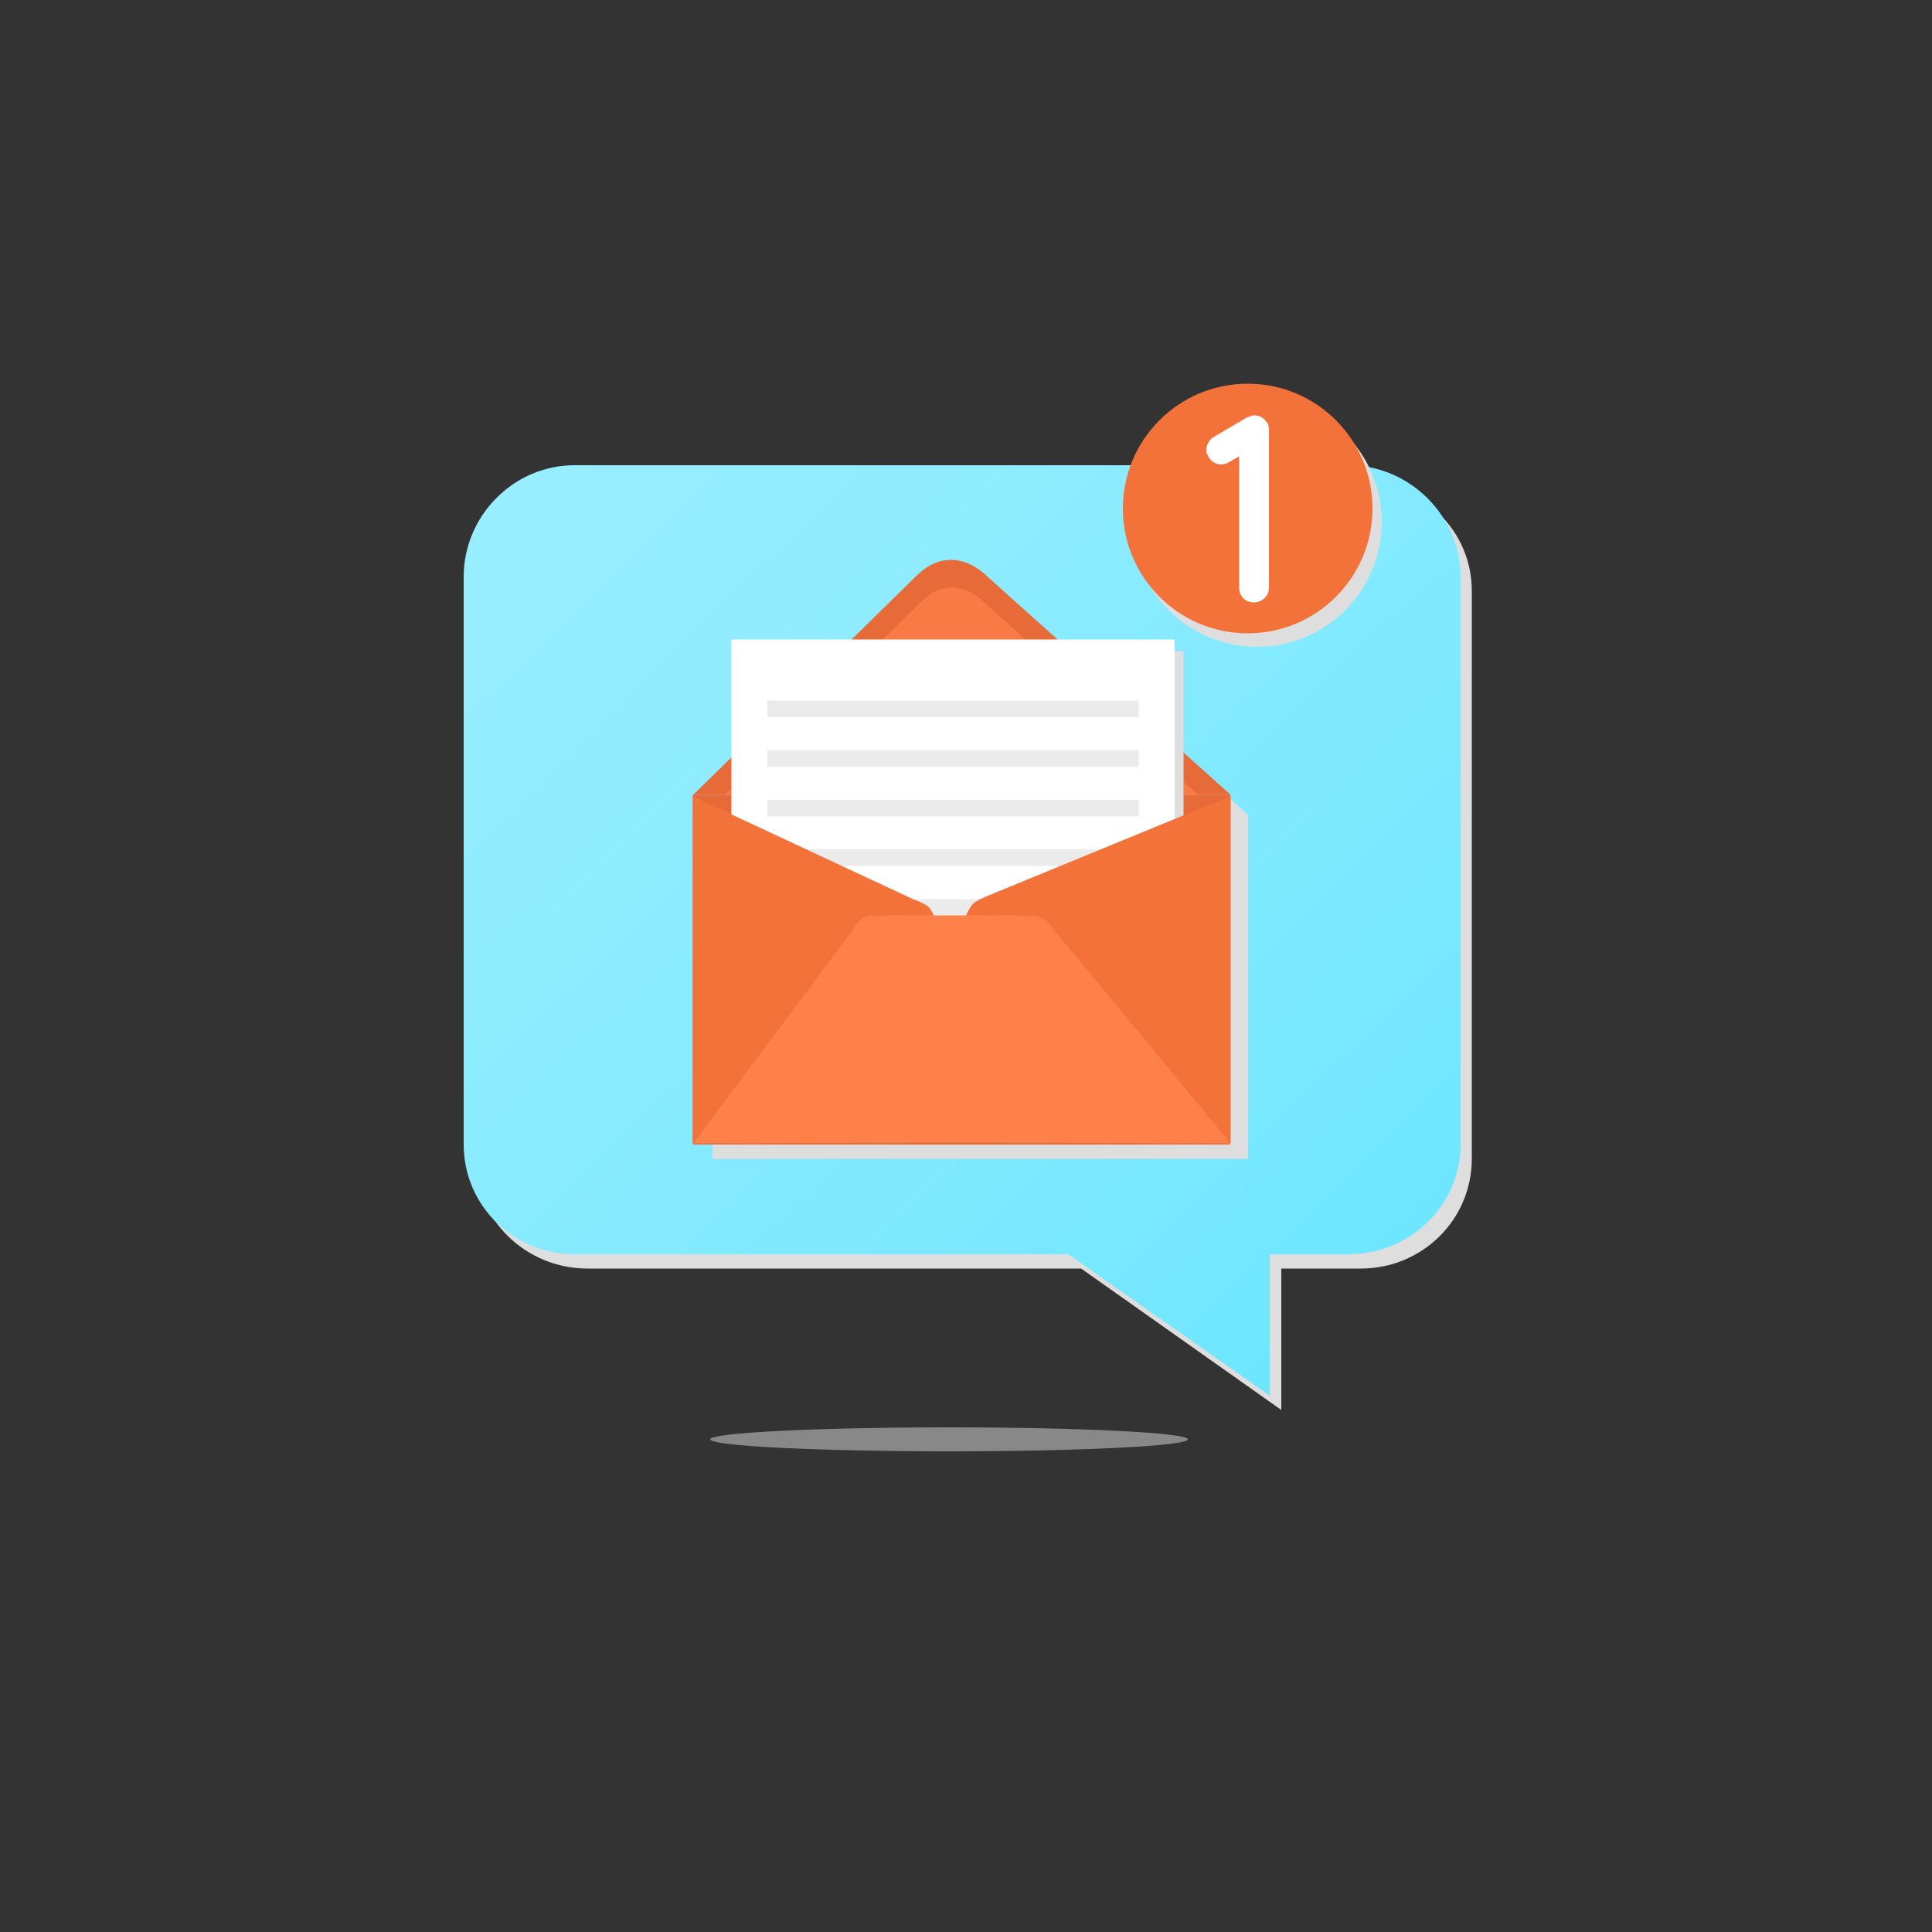 <?xml version="1.0" encoding="utf-8"?>
<!-- Generator: Adobe Illustrator 22.0.1, SVG Export Plug-In . SVG Version: 6.00 Build 0)  -->
<svg version="1.1" id="Layer_1" xmlns="http://www.w3.org/2000/svg" xmlns:xlink="http://www.w3.org/1999/xlink" x="0px" y="0px"
	 viewBox="0 0 500 500" style="enable-background:new 0 0 500 500;" xml:space="preserve">
<rect x="0" y="0" width="500" height="500" fill="#333333" stroke="none"/>
<style type="text/css">
	.st0{fill:#DEDEDE;}
	.st1{fill:url(#SVGID_1_);}
	.st2{fill:#EDA8B0;}
	.st3{fill:#E66B38;}
	.st4{opacity:0.7;fill:#FF814A;enable-background:new    ;}
	.st5{fill:#FFFFFF;}
	.st6{opacity:0.6;fill:#DEDEDE;enable-background:new    ;}
	.st7{fill:#F3723A;}
	.st8{fill:#F56C71;}
	.st9{fill:#FF814A;}
	.st10{opacity:0.5;fill:#DEDEDE;enable-background:new    ;}
</style>
<g id="OBJECTS">
	<g>
		<path class="st0" d="M352.3,124.9H152c-15.8,0-29,12.3-29,28.1v146.9c0,15.8,13.2,28.4,29,28.4h127.8l51.8,36.6v-36.6h20.6
			c15.8,0,28.7-12.6,28.7-28.4V153.1C381,137.3,368.1,124.9,352.3,124.9z"/>
		
			<linearGradient id="SVGID_1_" gradientUnits="userSpaceOnUse" x1="133.584" y1="397.015" x2="363.397" y2="162.601" gradientTransform="matrix(1 0 0 -1 0 502)">
			<stop  offset="0" style="stop-color:#99EEFF"/>
			<stop  offset="0.298" style="stop-color:#90ECFF"/>
			<stop  offset="0.781" style="stop-color:#78E8FF"/>
			<stop  offset="1" style="stop-color:#6BE6FF"/>
		</linearGradient>
		<path class="st1" d="M349,120.4H148.7c-15.8,0-28.7,13.1-28.7,28.9v146.9c0,15.8,12.9,28.4,28.7,28.4h127.8l52.1,36.6v-36.6H349
			c15.8,0,29-12.6,29-28.4V149.3C378,133.5,364.8,120.4,349,120.4z"/>
		<g>
			<rect x="179.3" y="206" class="st2" width="139.1" height="89.8"/>
			<path class="st0" d="M323,210.9L323,210.9l-63.1-57.3c0,0-8.8-9.1-18.2,0.3l-57.7,57l0,0l0.4,89.1l0,0l0,0l-0.4-0.1h139v0.1
				L323,210.9z"/>
			<rect x="179.3" y="205.7" class="st3" width="139.1" height="90.5"/>
			<path class="st3" d="M255.3,149c0,0-8.8-9.3-18.2,0.1l-57.7,56.6h139.1L255.3,149z"/>
			<path class="st4" d="M254.5,155.7c0,0-7.8-8.2-16.1,0l-50.8,50h122.5L254.5,155.7z"/>
			<rect x="191.6" y="168.5" class="st0" width="114.7" height="97.6"/>
			<rect x="189.3" y="165.5" class="st5" width="114.7" height="97.6"/>
			<rect x="198.6" y="181.3" class="st6" width="96.1" height="4.3"/>
			<rect x="198.6" y="194.2" class="st6" width="96.1" height="4.3"/>
			<rect x="198.6" y="207" class="st6" width="96.1" height="4.3"/>
			<rect x="198.6" y="219.8" class="st6" width="96.1" height="4.3"/>
			<rect x="198.6" y="232.7" class="st6" width="96.1" height="4.3"/>
			<path class="st7" d="M255.7,231.8c0,0-3.2,1.3-4,2.2c-1.9,2.1-4.9,11.4-4.9,11.4l6.4,6.1l65.3,44.3v-89.8L255.7,231.8z"/>
			<g>
				<path class="st8" d="M245.5,246.1L245.5,246.1L245.5,246.1z"/>
				<path class="st7" d="M240.4,234.8c-0.8-0.9-4.1-2.1-4.1-2.1l-57-26.6v89.8l59.8-43.6l6.4-6.2
					C245.4,245.8,242.1,236.7,240.4,234.8z"/>
			</g>
			<path class="st9" d="M272.3,240.1c-1.8-3.1-4.9-3.1-4.9-3.1l-21.1-0.1h-0.1l-21,0.1c0,0-2.9-0.1-4.5,3.7l-41.3,55.2l67.4-0.2
				l71.7,0.2L272.3,240.1z"/>
		</g>
		<g>
			<ellipse class="st0" cx="325.3" cy="135.1" rx="32.3" ry="32.3"/>
			<ellipse class="st7" cx="322.9" cy="131.6" rx="32.3" ry="32.3"/>
			<g>
				<path class="st5" d="M328.4,111.4v40.7c0,2.2-1.8,3.8-3.9,3.8c-2.2,0-3.8-1.6-3.8-3.8v-34l-2.8,1.6c-0.6,0.4-1.3,0.5-1.9,0.5
					c-1.3,0-2.5-0.7-3.2-1.9c-1.2-1.7-0.5-4.1,1.3-5.2l8.5-5c0.1-0.1,0.2-0.1,0.3-0.1c0.1,0,0.2-0.1,0.4-0.2c0.1,0,0.3-0.1,0.4-0.1
					c0.1-0.1,0.2-0.1,0.3-0.1c0.1-0.1,0.4-0.1,0.4-0.1c0.1,0,0.1,0,0.2,0h0.1c0.2,0,0.4,0,0.4,0c0.1,0.1,0.2,0.1,0.3,0.1
					c0.2,0,0.3,0.1,0.4,0.1c0.1,0,0.2,0,0.3,0.1c0.2,0.1,0.3,0.2,0.4,0.2c0.1,0.1,0.1,0.1,0.3,0.2c0.1,0.1,0.2,0.1,0.3,0.2
					c0.1,0.1,0.2,0.2,0.3,0.3c0.1,0.1,0.1,0.1,0.2,0.3c0.1,0.1,0.2,0.2,0.3,0.3l0.1,0.1c0,0.1,0.1,0.1,0.1,0.2
					c0.1,0.1,0.1,0.2,0.1,0.4c0.1,0.1,0.1,0.3,0.1,0.4c0,0.1,0.1,0.3,0.1,0.4c0,0.2,0,0.4,0.1,0.4
					C328.4,111.2,328.4,111.3,328.4,111.4z"/>
			</g>
		</g>
	</g>
	<ellipse class="st10" cx="245.6" cy="372.5" rx="61.8" ry="3.1"/>
</g>
<g id="DESIGNED_BY_FREEPIK">
</g>
</svg>
